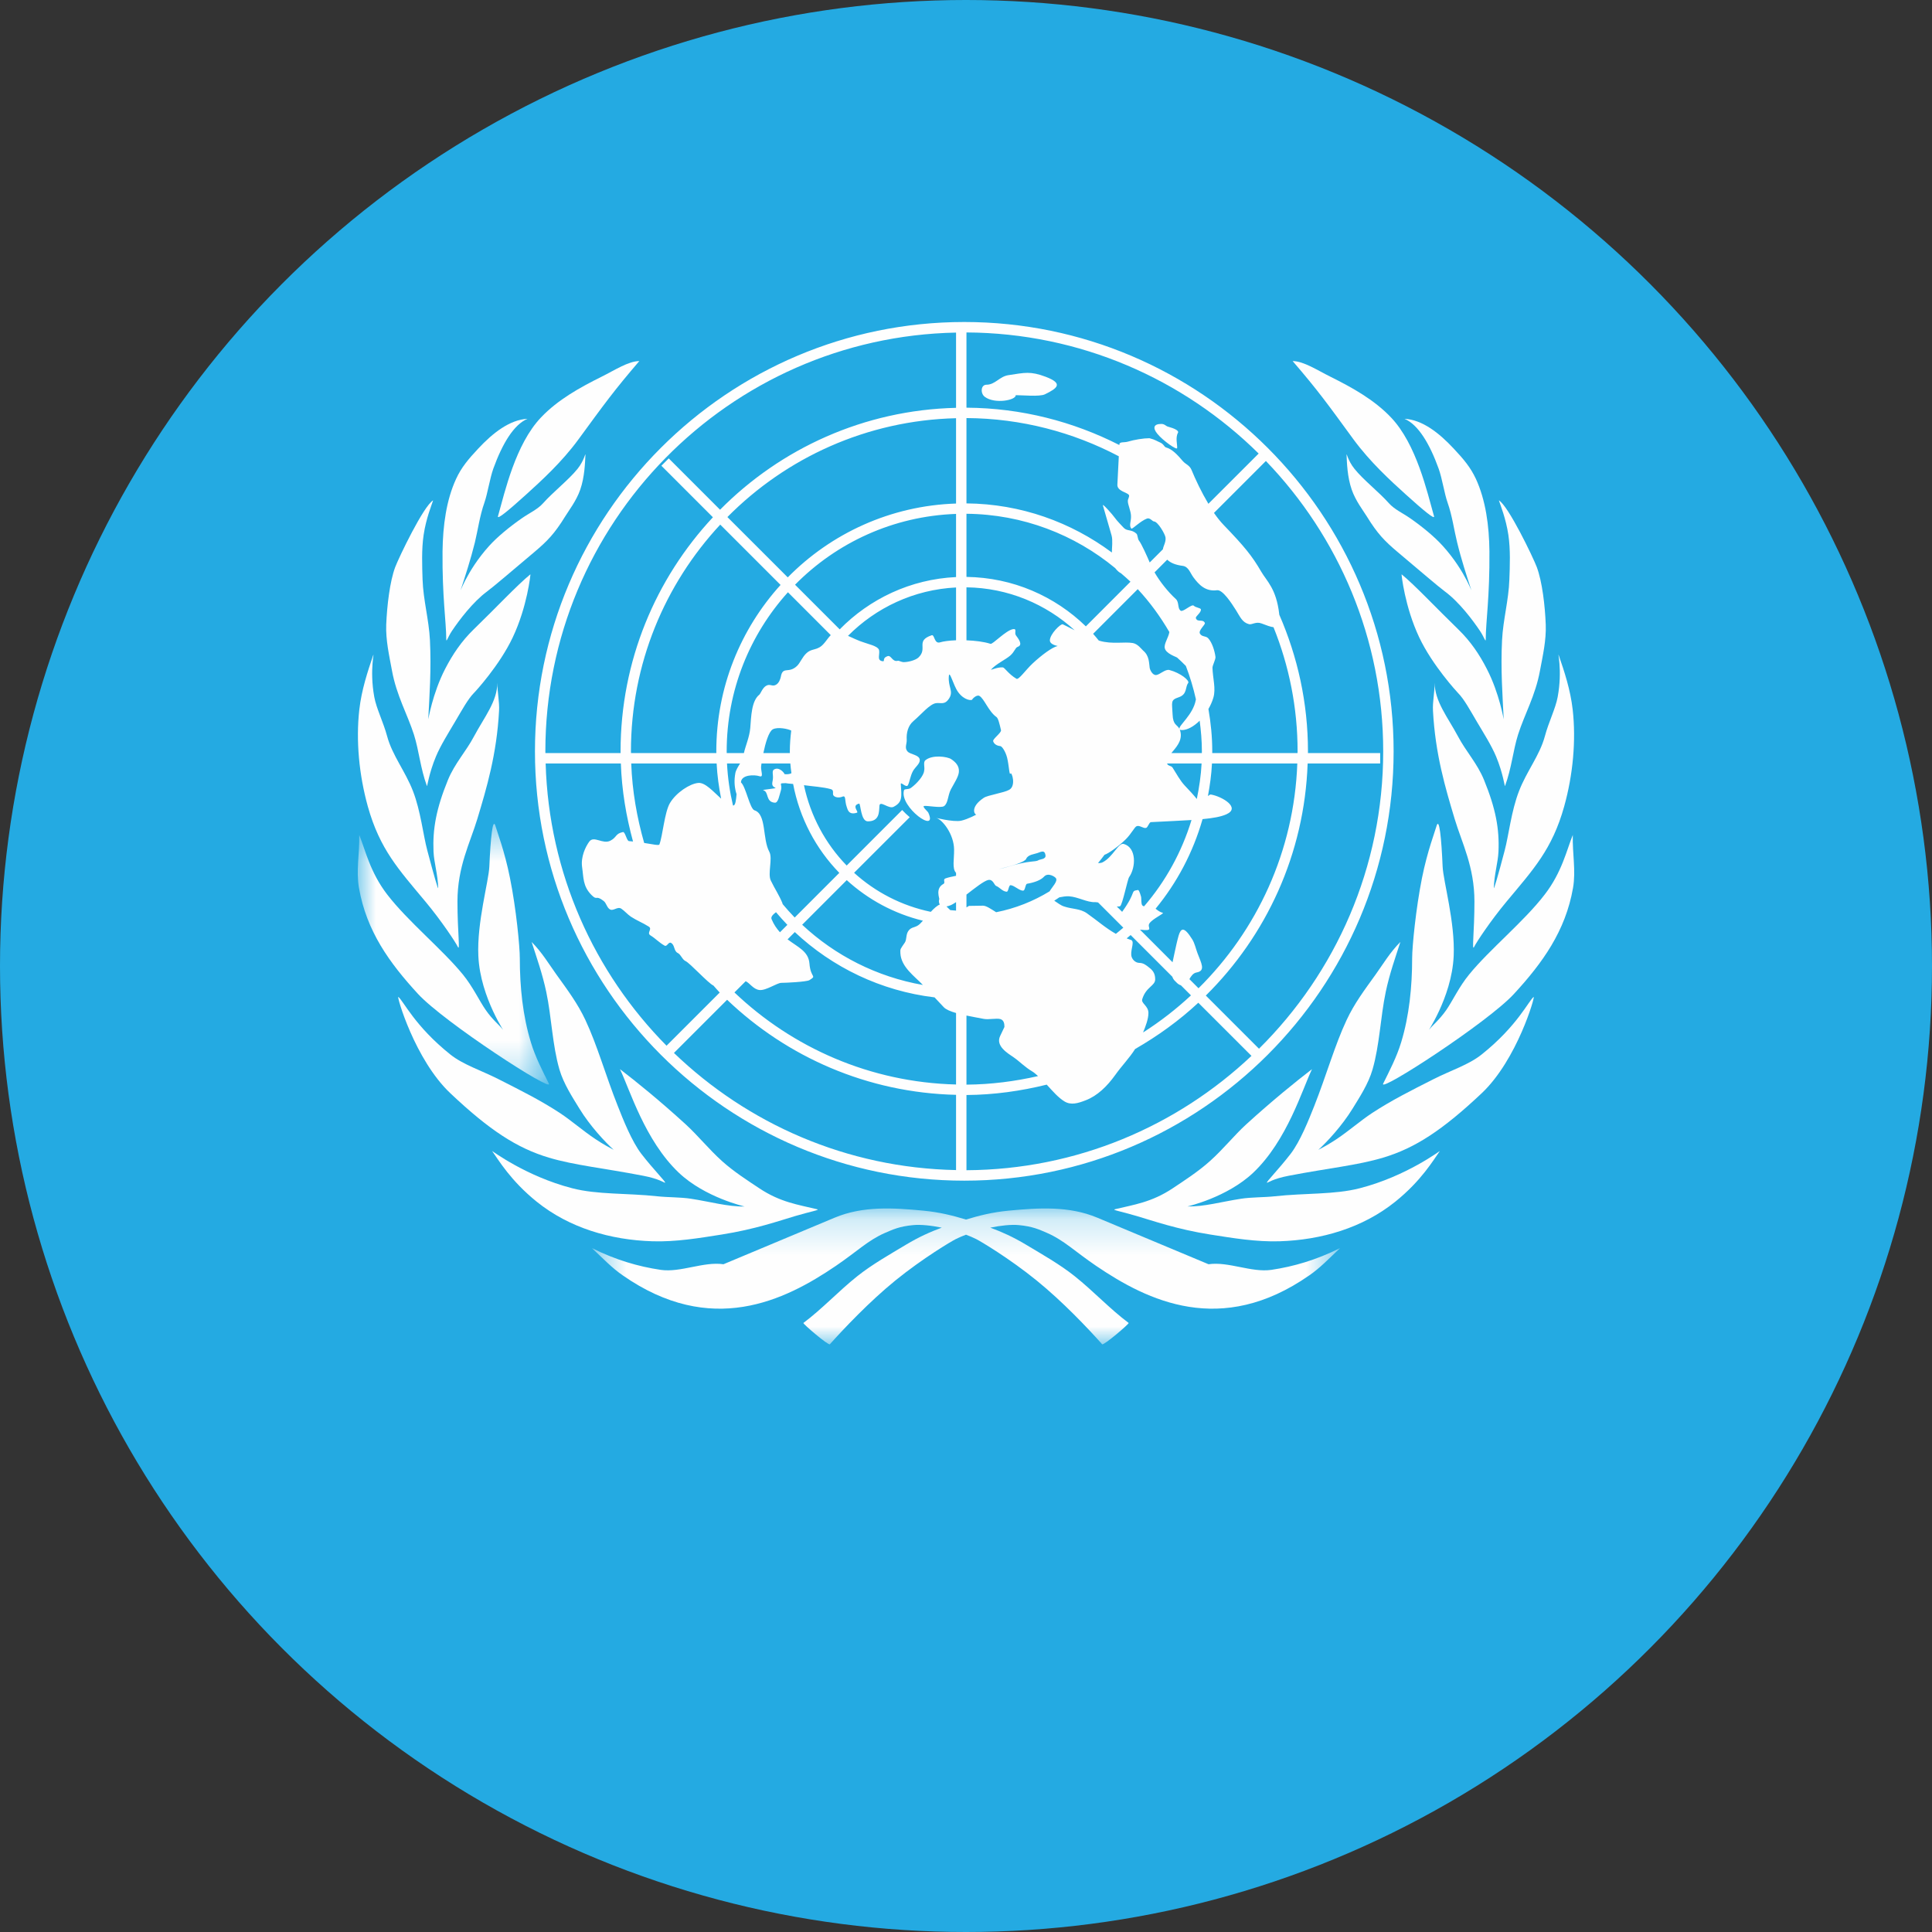 <?xml version="1.0" encoding="UTF-8"?>
<svg width="54px" height="54px" viewBox="0 0 54 54" version="1.1" xmlns="http://www.w3.org/2000/svg" xmlns:xlink="http://www.w3.org/1999/xlink">
    <rect x="0" y="0" width="54" height="54" fill="#333333" stroke="none"/>
    <!-- Generator: sketchtool 61.2 (101010) - https://sketch.com -->
    <title>B8349703-4D96-44A4-87C2-E17BDA98E4A7</title>
    <desc>Created with sketchtool.</desc>
    <defs>
        <polygon id="path-1" points="0 0.453 5.345 0.453 5.345 7.739 0 7.739"></polygon>
        <polygon id="path-3" points="0.546 0.203 21.454 0.203 21.454 4 0.546 4"></polygon>
    </defs>
    <g id="Page-1" stroke="none" stroke-width="1" fill="none" fill-rule="evenodd">
        <g id="THE-DIFFERENCE-YOU-MAKE" transform="translate(-306, -4063)">
            <g id="global_campaign" transform="translate(150, 3842)">
                <g id="icon_unwra" transform="translate(156, 221)">
                    <circle id="Oval" fill="#24AAE2" cx="27" cy="27" r="27"></circle>
                    <g id="icon_unwra_alone" transform="translate(10, 9)">
                        <path d="M4.704,4.824 C5.138,4.431 5.707,3.912 6.167,3.282 C6.9,2.281 7.152,1.928 7.869,1.092 C7.559,1.096 7.19,1.343 6.809,1.532 C6.216,1.827 5.594,2.169 5.121,2.668 C4.409,3.416 4.112,4.743 3.919,5.427 C3.885,5.541 4.213,5.268 4.704,4.824" id="Fill-1" fill="#FEFEFE"></path>
                        <path d="M2.628,8.64 C2.833,8.335 3.213,7.828 3.612,7.533 C3.801,7.393 4.325,6.944 4.935,6.43 C5.302,6.12 5.5,5.916 5.798,5.433 C5.896,5.272 6.111,4.997 6.219,4.683 C6.342,4.327 6.352,3.929 6.363,3.715 C6.367,3.632 6.333,3.867 6.143,4.104 C5.898,4.409 5.459,4.751 5.18,5.065 C5.025,5.239 4.795,5.339 4.581,5.489 C4.245,5.723 3.906,6 3.675,6.255 C3.021,6.977 2.814,7.688 2.887,7.458 C3.006,7.091 3.151,6.654 3.274,6.158 C3.358,5.807 3.41,5.415 3.539,5.05 C3.629,4.793 3.69,4.376 3.788,4.1 C4.042,3.397 4.363,2.865 4.744,2.706 C4.245,2.73 3.77,3.106 3.367,3.538 C3.087,3.838 2.897,4.063 2.749,4.383 C2.476,4.972 2.378,5.686 2.369,6.413 C2.358,7.687 2.472,8.38 2.473,8.865 C2.474,8.974 2.515,8.811 2.628,8.64" id="Fill-3" fill="#FEFEFE"></path>
                        <path d="M1.57,11.533 C1.713,11.985 1.747,12.461 1.933,12.971 C1.942,12.995 1.987,12.62 2.184,12.146 C2.316,11.832 2.528,11.496 2.719,11.172 C2.91,10.85 3.078,10.539 3.247,10.368 C3.274,10.343 3.96,9.602 4.33,8.818 C4.738,7.958 4.831,7.046 4.825,7.052 C4.456,7.352 3.846,8.005 3.237,8.594 C2.898,8.924 2.651,9.291 2.443,9.694 C2.085,10.387 1.97,11.129 1.97,11.102 C2.003,10.458 2.058,9.704 2.017,8.893 C1.989,8.324 1.83,7.769 1.811,7.2 C1.799,6.823 1.78,6.351 1.841,5.949 C1.909,5.491 2.064,5.117 2.106,4.985 C1.839,5.14 1.15,6.577 1.046,6.851 C0.895,7.255 0.817,7.929 0.795,8.458 C0.779,8.896 0.88,9.331 0.956,9.744 C1.083,10.442 1.388,10.964 1.57,11.533" id="Fill-5" fill="#FEFEFE"></path>
                        <path d="M1.89,16.199 C2.343,16.743 2.733,17.334 2.794,17.461 C2.869,17.619 2.786,17.054 2.786,16.199 C2.786,15.221 3.139,14.561 3.342,13.888 C3.604,13.018 3.884,12.08 3.949,10.865 C3.963,10.613 3.901,10.361 3.901,10.081 C3.901,10.605 3.53,11.053 3.252,11.576 C3.019,12.015 2.712,12.333 2.52,12.8 C2.193,13.601 2.09,14.168 2.117,14.803 C2.131,15.112 2.237,15.438 2.248,15.816 C2.249,15.89 2.129,15.471 1.944,14.773 C1.829,14.349 1.759,13.669 1.543,13.112 C1.327,12.553 0.966,12.116 0.821,11.58 C0.713,11.178 0.519,10.803 0.461,10.479 C0.321,9.712 0.481,9.167 0.428,9.322 C0.28,9.759 0.106,10.278 0.043,10.834 C-0.055,11.701 0.036,12.66 0.281,13.541 C0.617,14.74 1.142,15.301 1.89,16.199" id="Fill-7" fill="#FEFEFE"></path>
                        <g id="Group-11" transform="translate(0, 13.574)">
                            <mask id="mask-2" fill="white">
                                <use xlink:href="#path-1"></use>
                            </mask>
                            <g id="Clip-10"></g>
                            <path d="M5.341,7.713 C5.171,7.371 4.962,6.972 4.838,6.558 C4.612,5.82 4.529,5.008 4.529,4.208 C4.529,3.882 4.427,2.821 4.254,1.966 C4.105,1.212 3.884,0.644 3.853,0.527 C3.771,0.229 3.711,0.871 3.677,1.649 C3.659,2.06 3.327,3.209 3.37,4.144 C3.423,5.339 4.189,6.383 4.039,6.185 C3.966,6.087 3.763,5.926 3.577,5.657 C3.39,5.388 3.22,5.01 2.936,4.662 C2.362,3.959 1.401,3.18 0.821,2.426 C0.342,1.801 0.21,1.18 0.041,0.763 C0.052,1.287 -0.051,1.758 0.033,2.24 C0.242,3.451 0.889,4.343 1.682,5.205 C2.412,5.998 5.475,7.986 5.341,7.713" id="Fill-9" fill="#FEFEFE" mask="url(#mask-2)"></path>
                        </g>
                        <path d="M5.342,23.357 C6.062,23.571 6.859,23.647 7.979,23.863 C8.419,23.947 8.568,24.062 8.589,24.057 C8.624,24.045 8.275,23.701 7.927,23.252 C7.658,22.901 7.421,22.302 7.268,21.915 C6.922,21.044 6.696,20.219 6.36,19.505 C6.145,19.048 5.866,18.674 5.548,18.233 C5.341,17.944 5.145,17.614 4.859,17.328 C5.002,17.771 5.16,18.215 5.268,18.724 C5.418,19.432 5.437,20.209 5.638,20.898 C5.756,21.297 6.001,21.669 6.191,21.98 C6.496,22.479 6.917,22.923 7.152,23.138 C7.035,23.076 6.861,22.984 6.644,22.839 C6.289,22.603 5.976,22.325 5.654,22.112 C5.115,21.758 4.571,21.486 3.921,21.157 C3.449,20.918 2.946,20.759 2.589,20.475 C1.591,19.679 1.271,18.966 1.133,18.864 C1.081,18.824 1.594,20.62 2.588,21.557 C3.679,22.588 4.447,23.089 5.342,23.357" id="Fill-12" fill="#FEFEFE"></path>
                        <path d="M8.377,24.437 C7.523,24.344 6.698,24.395 5.994,24.212 C4.688,23.876 3.741,23.152 3.756,23.173 C3.938,23.427 4.273,24.001 5.001,24.588 C5.914,25.323 7.067,25.658 8.234,25.694 C8.889,25.715 9.548,25.604 10.169,25.506 C11.104,25.359 11.777,25.122 12.233,24.987 C12.689,24.853 12.923,24.82 12.838,24.799 C12.311,24.671 11.813,24.606 11.224,24.214 C10.906,24.002 10.506,23.746 10.18,23.452 C9.811,23.119 9.513,22.745 9.168,22.428 C8.432,21.756 7.788,21.235 7.328,20.883 C7.603,21.451 8.022,22.872 8.969,23.774 C9.706,24.474 10.817,24.722 10.812,24.722 C10.337,24.729 9.863,24.59 9.311,24.505 C9.023,24.46 8.66,24.468 8.377,24.437" id="Fill-14" fill="#FEFEFE"></path>
                        <path d="M29.296,4.824 C29.788,5.268 30.116,5.541 30.081,5.427 C29.887,4.743 29.591,3.416 28.879,2.668 C28.406,2.169 27.783,1.827 27.191,1.532 C26.81,1.343 26.44,1.096 26.13,1.092 C26.849,1.928 27.1,2.281 27.831,3.282 C28.294,3.912 28.861,4.431 29.296,4.824" id="Fill-16" fill="#FEFEFE"></path>
                        <path d="M30.211,4.1 C30.31,4.376 30.37,4.793 30.461,5.05 C30.59,5.415 30.64,5.807 30.727,6.158 C30.848,6.654 30.993,7.091 31.112,7.458 C31.186,7.688 30.978,6.977 30.323,6.255 C30.092,6 29.757,5.724 29.42,5.489 C29.205,5.339 28.975,5.239 28.82,5.065 C28.541,4.751 28.101,4.409 27.858,4.104 C27.667,3.867 27.633,3.632 27.637,3.715 C27.646,3.929 27.657,4.327 27.78,4.683 C27.888,4.997 28.103,5.272 28.202,5.433 C28.5,5.916 28.697,6.12 29.065,6.43 C29.675,6.944 30.198,7.393 30.387,7.533 C30.786,7.828 31.166,8.335 31.37,8.64 C31.484,8.811 31.527,8.974 31.527,8.865 C31.528,8.38 31.64,7.687 31.63,6.413 C31.623,5.686 31.523,4.972 31.251,4.383 C31.101,4.063 30.913,3.838 30.631,3.538 C30.229,3.106 29.755,2.73 29.256,2.706 C29.636,2.865 29.958,3.397 30.211,4.1" id="Fill-18" fill="#FEFEFE"></path>
                        <path d="M32.187,7.2 C32.169,7.769 32.011,8.324 31.983,8.893 C31.941,9.704 31.998,10.458 32.029,11.102 C32.03,11.129 31.915,10.387 31.556,9.694 C31.35,9.291 31.102,8.924 30.762,8.594 C30.154,8.005 29.543,7.352 29.175,7.052 C29.169,7.046 29.262,7.958 29.669,8.818 C30.041,9.602 30.727,10.343 30.751,10.368 C30.922,10.539 31.089,10.85 31.279,11.172 C31.471,11.496 31.685,11.832 31.817,12.146 C32.013,12.62 32.057,12.995 32.065,12.971 C32.253,12.461 32.288,11.985 32.43,11.533 C32.611,10.964 32.916,10.442 33.043,9.744 C33.12,9.331 33.221,8.896 33.204,8.458 C33.184,7.929 33.105,7.255 32.954,6.851 C32.851,6.577 32.16,5.14 31.894,4.985 C31.937,5.117 32.09,5.491 32.159,5.949 C32.22,6.351 32.202,6.823 32.187,7.2" id="Fill-20" fill="#FEFEFE"></path>
                        <path d="M33.179,11.58 C33.034,12.116 32.672,12.553 32.457,13.111 C32.24,13.669 32.169,14.349 32.056,14.773 C31.873,15.471 31.749,15.89 31.753,15.816 C31.764,15.438 31.869,15.111 31.883,14.802 C31.911,14.167 31.806,13.601 31.479,12.8 C31.288,12.333 30.981,12.015 30.748,11.576 C30.47,11.053 30.099,10.604 30.099,10.081 C30.099,10.36 30.038,10.613 30.052,10.865 C30.117,12.08 30.397,13.018 30.658,13.888 C30.86,14.561 31.211,15.221 31.211,16.199 C31.211,17.054 31.13,17.619 31.205,17.461 C31.268,17.333 31.656,16.743 32.109,16.199 C32.857,15.301 33.384,14.74 33.719,13.541 C33.965,12.66 34.055,11.701 33.957,10.833 C33.894,10.278 33.721,9.759 33.57,9.322 C33.518,9.167 33.68,9.711 33.538,10.478 C33.479,10.803 33.286,11.178 33.179,11.58" id="Fill-22" fill="#FEFEFE"></path>
                        <path d="M33.96,14.338 C33.79,14.755 33.658,15.376 33.177,16 C32.599,16.755 31.636,17.534 31.064,18.236 C30.779,18.584 30.608,18.962 30.423,19.232 C30.235,19.5 30.036,19.662 29.962,19.759 C29.812,19.957 30.578,18.915 30.631,17.718 C30.673,16.782 30.341,15.633 30.322,15.223 C30.289,14.445 30.229,13.803 30.147,14.101 C30.116,14.219 29.896,14.786 29.745,15.54 C29.574,16.395 29.47,17.456 29.47,17.782 C29.47,18.582 29.388,19.395 29.163,20.133 C29.038,20.547 28.829,20.945 28.66,21.288 C28.524,21.561 31.589,19.573 32.317,18.779 C33.109,17.918 33.757,17.026 33.967,15.815 C34.05,15.332 33.947,14.861 33.96,14.338" id="Fill-24" fill="#FEFEFE"></path>
                        <path d="M31.41,20.475 C31.054,20.76 30.552,20.918 30.079,21.157 C29.428,21.486 28.885,21.759 28.347,22.112 C28.024,22.325 27.71,22.603 27.356,22.84 C27.139,22.985 26.965,23.077 26.848,23.139 C27.082,22.924 27.503,22.479 27.809,21.98 C27.999,21.669 28.245,21.298 28.361,20.898 C28.562,20.209 28.583,19.433 28.732,18.724 C28.839,18.215 28.999,17.771 29.141,17.328 C28.853,17.615 28.66,17.945 28.452,18.234 C28.134,18.675 27.855,19.048 27.64,19.506 C27.305,20.22 27.077,21.044 26.733,21.915 C26.579,22.302 26.342,22.901 26.072,23.252 C25.725,23.701 25.376,24.046 25.413,24.057 C25.432,24.062 25.581,23.947 26.019,23.863 C27.141,23.647 27.94,23.572 28.658,23.357 C29.551,23.09 30.318,22.589 31.412,21.558 C32.407,20.62 32.918,18.825 32.866,18.865 C32.73,18.966 32.41,19.679 31.41,20.475" id="Fill-26" fill="#FEFEFE"></path>
                        <path d="M26.671,20.883 C26.213,21.235 25.568,21.756 24.83,22.428 C24.486,22.744 24.191,23.119 23.819,23.452 C23.494,23.745 23.094,24.002 22.777,24.214 C22.188,24.606 21.69,24.671 21.162,24.799 C21.077,24.82 21.311,24.852 21.767,24.987 C22.223,25.121 22.897,25.359 23.83,25.506 C24.452,25.604 25.112,25.715 25.767,25.694 C26.931,25.657 28.086,25.322 28.998,24.588 C29.728,24.001 30.061,23.427 30.243,23.173 C30.259,23.152 29.312,23.876 28.005,24.212 C27.301,24.394 26.476,24.343 25.623,24.437 C25.341,24.468 24.978,24.46 24.689,24.505 C24.136,24.59 23.663,24.729 23.188,24.721 C23.184,24.721 24.294,24.473 25.032,23.774 C25.979,22.871 26.398,21.45 26.671,20.883" id="Fill-28" fill="#FEFEFE"></path>
                        <g id="Group-32" transform="translate(6, 24.574)">
                            <mask id="mask-4" fill="white">
                                <use xlink:href="#path-3"></use>
                            </mask>
                            <g id="Clip-31"></g>
                            <path d="M19.534,1.919 C18.978,2 18.333,1.68 17.779,1.762 L14.669,0.46 C13.875,0.127 13.018,0.186 12.194,0.264 C11.741,0.306 11.361,0.403 11,0.513 C10.638,0.403 10.258,0.306 9.805,0.264 C8.983,0.186 8.124,0.127 7.33,0.46 L4.221,1.762 C3.668,1.68 3.021,2 2.468,1.919 C1.84,1.826 1.21,1.642 0.546,1.312 C0.865,1.611 1.102,1.863 1.406,2.073 C3.874,3.794 5.928,2.782 7.356,1.812 C7.956,1.405 8.263,1.09 8.741,0.884 C8.958,0.791 9.136,0.704 9.522,0.668 C9.734,0.648 10.022,0.677 10.322,0.739 C10.01,0.854 9.689,0.996 9.322,1.216 C8.879,1.482 8.38,1.764 7.963,2.095 C7.427,2.523 6.98,3.011 6.455,3.403 C6.432,3.422 7.157,4.043 7.195,3.998 C7.594,3.554 8.296,2.81 9.026,2.216 C9.804,1.585 10.601,1.115 10.716,1.058 C10.803,1.014 10.9,0.974 11,0.936 C11.1,0.974 11.197,1.014 11.284,1.058 C11.398,1.115 12.196,1.585 12.974,2.216 C13.706,2.81 14.409,3.554 14.805,3.998 C14.844,4.043 15.569,3.422 15.546,3.403 C15.021,3.011 14.573,2.523 14.037,2.095 C13.622,1.764 13.122,1.482 12.679,1.216 C12.312,0.996 11.991,0.854 11.679,0.739 C11.979,0.677 12.267,0.648 12.478,0.668 C12.862,0.704 13.043,0.791 13.26,0.884 C13.736,1.09 14.044,1.405 14.644,1.812 C16.075,2.782 18.127,3.794 20.595,2.073 C20.9,1.863 21.137,1.611 21.454,1.312 C20.789,1.642 20.161,1.826 19.534,1.919" id="Fill-30" fill="#FEFEFE" mask="url(#mask-4)"></path>
                        </g>
                        <path d="M16.722,0.296 L16.722,2.399 C14.147,2.46 11.818,3.537 10.126,5.247 L8.691,3.812 L8.486,4.018 L9.926,5.458 C8.326,7.174 7.345,9.474 7.345,12 C7.345,12.016 7.346,12.033 7.346,12.049 L5.244,12.049 C5.244,12.033 5.243,12.016 5.243,12 C5.243,5.62 10.371,0.42 16.722,0.296 L16.722,0.296 Z M20.038,8.617 C19.891,8.543 19.771,8.478 19.705,8.45 C19.649,8.425 19.343,8.723 19.344,8.902 C19.346,8.993 19.475,9.038 19.563,9.056 C19.415,9.086 19.122,9.303 18.87,9.536 C18.66,9.732 18.474,10.011 18.409,9.971 C18.182,9.836 18.08,9.656 18.027,9.653 C17.866,9.644 17.677,9.743 17.702,9.713 C17.844,9.555 18.099,9.44 18.231,9.328 C18.363,9.215 18.372,9.106 18.444,9.08 C18.605,9.024 18.459,8.846 18.394,8.756 C18.345,8.686 18.433,8.566 18.318,8.584 C18.114,8.616 17.747,9.016 17.685,8.995 C17.499,8.935 17.252,8.906 17.013,8.897 L17.013,7.416 C18.178,7.431 19.237,7.886 20.038,8.617 L20.038,8.617 Z M17.013,5.36 C18.59,5.374 20.037,5.943 21.17,6.879 C21.234,6.962 21.284,6.999 21.332,7.023 C21.421,7.101 21.513,7.177 21.597,7.259 L20.35,8.507 C19.484,7.665 18.309,7.141 17.013,7.125 L17.013,5.36 Z M17.013,2.685 C18.549,2.694 19.996,3.082 21.271,3.753 L21.231,4.546 C21.222,4.729 21.512,4.763 21.552,4.834 C21.579,4.876 21.523,4.942 21.523,5.004 C21.523,5.11 21.608,5.275 21.612,5.423 C21.619,5.57 21.546,5.697 21.624,5.775 C21.646,5.798 21.877,5.561 22.058,5.494 C22.14,5.462 22.213,5.574 22.251,5.574 C22.362,5.574 22.564,5.93 22.576,6.02 C22.595,6.15 22.514,6.259 22.503,6.353 L22.135,6.721 C22.067,6.56 21.9,6.188 21.836,6.113 C21.799,6.072 21.797,5.947 21.767,5.919 C21.629,5.787 21.508,5.856 21.41,5.754 C21.35,5.688 21.23,5.571 21.157,5.469 C21.106,5.393 20.806,5.054 20.826,5.125 L21.07,5.97 C21.106,6.1 21.077,6.314 21.077,6.443 C19.938,5.596 18.535,5.083 17.013,5.07 L17.013,2.685 Z M17.013,0.292 C20.192,0.308 23.076,1.598 25.18,3.677 L23.775,5.081 C23.582,4.758 23.417,4.41 23.302,4.131 C23.248,4.003 23.136,3.974 23.065,3.893 C22.911,3.713 22.77,3.556 22.587,3.504 C22.538,3.49 22.53,3.408 22.411,3.361 C22.34,3.333 22.298,3.292 22.128,3.248 C21.965,3.248 21.709,3.289 21.516,3.346 C21.426,3.373 21.293,3.343 21.288,3.416 L21.287,3.439 C20,2.784 18.551,2.404 17.013,2.395 L17.013,0.292 Z M28.661,12 C28.661,15.247 27.332,18.189 25.189,20.312 L23.703,18.826 C25.39,17.158 26.461,14.871 26.549,12.339 L28.576,12.339 L28.576,12.049 L26.557,12.049 C26.557,12.033 26.558,12.016 26.558,12 C26.558,10.641 26.267,9.352 25.756,8.18 C25.756,8.174 25.756,8.17 25.755,8.164 C25.674,7.452 25.403,7.239 25.249,6.974 C24.993,6.532 24.775,6.269 24.208,5.68 C24.112,5.581 24.019,5.463 23.931,5.336 L25.382,3.885 C27.41,5.992 28.661,8.852 28.661,12 L28.661,12 Z M17.013,23.708 L17.013,21.606 C17.786,21.601 18.535,21.494 19.256,21.316 C19.42,21.495 19.581,21.682 19.752,21.785 C19.934,21.896 20.128,21.838 20.347,21.753 C20.675,21.626 20.944,21.362 21.169,21.049 C21.355,20.787 21.571,20.569 21.726,20.321 C22.363,19.954 22.959,19.525 23.493,19.027 L24.979,20.512 C22.895,22.479 20.094,23.692 17.013,23.708 L17.013,23.708 Z M10.528,18.739 L10.842,18.425 C10.957,18.477 11.054,18.65 11.224,18.671 C11.411,18.693 11.715,18.471 11.84,18.471 C11.952,18.471 12.545,18.444 12.624,18.395 C12.844,18.255 12.658,18.353 12.624,17.929 C12.597,17.588 12.302,17.475 12.013,17.255 L12.215,17.052 C13.265,18.037 14.62,18.697 16.121,18.877 L16.38,19.153 C16.441,19.217 16.566,19.269 16.722,19.314 L16.722,21.312 C14.325,21.253 12.15,20.285 10.528,18.739 L10.528,18.739 Z M16.722,23.704 C13.665,23.644 10.893,22.408 8.837,20.43 L10.323,18.944 C11.997,20.543 14.244,21.543 16.722,21.601 L16.722,23.704 Z M11.817,7.349 C10.701,8.58 10.021,10.212 10.021,12 C10.021,12.016 10.021,12.033 10.022,12.049 L7.637,12.049 C7.637,12.033 7.635,12.016 7.635,12 C7.635,9.554 8.584,7.326 10.131,5.663 L11.817,7.349 Z M16.722,5.074 C14.884,5.134 13.224,5.913 12.018,7.138 L10.331,5.452 C11.971,3.795 14.226,2.75 16.722,2.689 L16.722,5.074 Z M16.274,8.954 C16.107,9.004 16.125,8.725 16.039,8.756 C15.577,8.915 15.942,9.121 15.672,9.377 C15.599,9.446 15.413,9.503 15.264,9.507 C15.196,9.508 15.125,9.461 15.095,9.469 C14.936,9.51 14.913,9.303 14.807,9.34 C14.629,9.404 14.769,9.508 14.646,9.477 C14.507,9.443 14.596,9.289 14.571,9.173 C14.557,9.104 14.442,9.056 14.375,9.032 C13.993,8.905 14.083,8.945 13.702,8.772 C14.483,7.985 15.544,7.479 16.722,7.42 L16.722,8.896 C16.534,8.903 16.371,8.924 16.274,8.954 L16.274,8.954 Z M18.682,15.005 C18.732,14.885 18.913,14.874 18.991,14.845 C19.135,14.789 19.201,14.766 19.222,14.905 C19.24,15.019 19.07,15.015 19.032,15.04 C18.932,15.104 18.79,15.035 18.168,15.229 C18.094,15.252 18.004,15.272 17.908,15.291 C18.298,15.203 18.646,15.093 18.682,15.005 L18.682,15.005 Z M23.244,18.367 C23.292,18.283 23.348,18.198 23.444,18.181 C23.706,18.135 23.575,17.92 23.471,17.643 C23.423,17.517 23.393,17.366 23.324,17.256 C23.087,16.875 23.005,16.949 22.943,17.15 C22.903,17.287 22.858,17.498 22.835,17.605 C22.812,17.711 22.79,17.806 22.773,17.895 L21.862,16.983 C21.863,16.983 21.864,16.984 21.866,16.984 C22.278,17.033 22.052,16.929 22.125,16.812 C22.208,16.68 22.558,16.528 22.499,16.513 C22.419,16.495 22.357,16.443 22.299,16.399 C22.897,15.673 23.347,14.823 23.612,13.895 C23.908,13.867 24.121,13.829 24.276,13.761 C24.688,13.578 24.163,13.263 23.846,13.207 C23.825,13.203 23.795,13.222 23.762,13.25 C23.817,12.952 23.86,12.65 23.875,12.339 L26.26,12.339 C26.171,14.792 25.133,17.005 23.499,18.622 L23.244,18.367 Z M21.926,18.928 C22.031,18.581 22.288,18.559 22.288,18.371 C22.288,18.202 22.216,18.118 22.118,18.043 C22.045,17.983 21.959,17.913 21.846,17.913 C21.727,17.913 21.627,17.802 21.619,17.695 C21.604,17.514 21.728,17.296 21.598,17.267 C21.56,17.258 21.527,17.239 21.491,17.228 C21.527,17.196 21.567,17.167 21.602,17.135 L22.767,18.3 C22.783,18.344 22.804,18.384 22.841,18.418 C22.885,18.459 22.921,18.514 23.007,18.54 L23.288,18.821 C22.875,19.206 22.427,19.553 21.949,19.858 C22.02,19.689 22.099,19.477 22.099,19.314 C22.099,19.111 21.889,19.046 21.926,18.928 L21.926,18.928 Z M17.013,19.385 C17.171,19.418 17.34,19.448 17.501,19.479 C17.637,19.504 17.847,19.454 17.958,19.483 C18.065,19.513 18.074,19.623 18.074,19.704 L17.954,19.957 C17.819,20.239 18.172,20.442 18.337,20.556 C18.501,20.67 18.638,20.82 18.853,20.948 C18.908,20.981 18.961,21.03 19.014,21.077 C18.368,21.224 17.701,21.311 17.013,21.316 L17.013,19.385 Z M16.722,16.452 L16.56,16.438 L16.455,16.336 C16.493,16.329 16.535,16.317 16.586,16.295 C16.623,16.278 16.671,16.249 16.722,16.215 L16.722,16.452 Z M22.621,12.339 L23.585,12.339 C23.568,12.678 23.518,13.008 23.451,13.332 C23.371,13.229 23.248,13.098 23.111,12.953 C22.984,12.818 22.881,12.623 22.773,12.454 C22.736,12.398 22.643,12.412 22.621,12.343 C22.621,12.342 22.621,12.34 22.621,12.339 L22.621,12.339 Z M21.978,16.331 C21.958,16.328 21.941,16.321 21.929,16.307 C21.887,16.256 21.908,16.114 21.892,16.059 C21.851,15.918 21.828,15.871 21.802,15.876 C21.578,15.913 21.784,15.905 21.364,16.486 L21.215,16.337 C21.246,16.337 21.278,16.341 21.307,16.328 C21.37,16.3 21.515,15.58 21.559,15.516 C21.754,15.236 21.766,14.691 21.411,14.589 C21.259,14.545 21.112,14.95 20.82,15.101 C20.782,15.12 20.738,15.125 20.69,15.123 C20.753,15.048 20.813,14.97 20.872,14.891 C20.968,14.864 21.254,14.667 21.464,14.46 C21.629,14.296 21.707,14.118 21.77,14.092 C21.856,14.059 21.954,14.162 22.034,14.14 C22.084,14.127 22.118,13.981 22.169,13.979 C22.63,13.955 23,13.939 23.303,13.92 C23.03,14.817 22.576,15.637 21.978,16.331 L21.978,16.331 Z M21.189,17.101 C20.908,16.944 20.66,16.723 20.38,16.527 C20.183,16.389 19.97,16.415 19.736,16.334 C19.65,16.307 19.558,16.234 19.467,16.175 C19.516,16.145 19.561,16.112 19.609,16.081 C19.693,16.065 19.783,16.047 19.879,16.052 C20.125,16.066 20.39,16.228 20.611,16.215 C20.64,16.214 20.665,16.222 20.692,16.224 L21.397,16.929 C21.33,16.989 21.258,17.043 21.189,17.101 L21.189,17.101 Z M22.975,11.392 C22.987,11.4 23.004,11.406 23.034,11.406 C23.18,11.407 23.365,11.309 23.531,11.143 C23.568,11.424 23.593,11.709 23.593,12 C23.593,12.016 23.592,12.033 23.592,12.049 L22.74,12.049 C22.866,11.896 23.035,11.723 23,11.486 C22.994,11.447 22.985,11.417 22.975,11.392 L22.975,11.392 Z M17.621,15.596 C17.757,15.567 17.788,15.74 17.841,15.761 C17.948,15.804 18.011,15.912 18.135,15.924 C18.191,15.929 18.188,15.737 18.248,15.741 C18.357,15.751 18.497,15.903 18.6,15.893 C18.659,15.888 18.654,15.712 18.708,15.701 C18.916,15.666 19.092,15.599 19.18,15.504 C19.292,15.376 19.491,15.506 19.517,15.551 C19.564,15.638 19.41,15.79 19.336,15.913 C18.884,16.19 18.38,16.391 17.843,16.497 C17.701,16.408 17.563,16.312 17.473,16.314 L17.083,16.32 L17.013,16.362 L17.013,16.004 C17.251,15.82 17.504,15.62 17.621,15.596 L17.621,15.596 Z M13.667,15.6 C14.261,16.142 14.99,16.538 15.796,16.734 C15.766,16.767 15.738,16.797 15.712,16.823 C15.586,16.945 15.472,16.89 15.383,17.029 C15.316,17.135 15.347,17.262 15.289,17.347 C15.165,17.532 15.159,17.513 15.166,17.643 C15.187,18.029 15.557,18.28 15.795,18.53 C14.504,18.303 13.34,17.707 12.421,16.847 L13.667,15.6 Z M11.872,16.266 C11.871,16.26 11.874,16.254 11.871,16.249 C11.777,16.017 11.655,15.843 11.544,15.611 C11.451,15.419 11.603,14.994 11.503,14.808 C11.306,14.449 11.428,13.757 11.089,13.649 C10.957,13.608 10.847,12.986 10.71,12.868 C10.717,12.652 11.079,12.646 11.23,12.696 C11.356,12.737 11.258,12.538 11.274,12.416 C11.276,12.397 11.28,12.368 11.284,12.339 L12.09,12.339 C12.096,12.431 12.109,12.52 12.121,12.61 C12.066,12.644 11.986,12.643 11.93,12.638 C11.902,12.573 11.759,12.424 11.628,12.512 C11.571,12.55 11.614,12.662 11.603,12.765 C11.597,12.868 11.535,12.963 11.674,13.02 C11.722,13.041 11.272,13.071 11.334,13.088 C11.499,13.131 11.389,13.416 11.657,13.436 C11.754,13.443 11.785,13.218 11.821,13.112 C11.879,12.943 11.765,12.892 11.883,12.892 C12.002,12.893 11.896,12.879 12.036,12.9 C12.071,12.905 12.119,12.908 12.168,12.912 C12.349,13.867 12.806,14.727 13.459,15.397 L12.212,16.645 C12.094,16.524 11.982,16.396 11.872,16.266 L11.872,16.266 Z M8.005,14.561 C7.802,13.85 7.671,13.109 7.643,12.339 L10.03,12.339 C10.046,12.675 10.093,13.002 10.156,13.323 C9.941,13.131 9.713,12.866 9.517,12.883 C9.28,12.904 8.9,13.153 8.726,13.444 C8.573,13.701 8.523,14.362 8.43,14.604 C8.417,14.637 8.242,14.599 8.005,14.561 L8.005,14.561 Z M10.32,12.339 L10.686,12.339 C10.632,12.423 10.568,12.528 10.554,12.606 C10.516,12.809 10.528,12.979 10.57,13.141 C10.576,13.164 10.581,13.178 10.587,13.196 C10.573,13.358 10.557,13.513 10.496,13.514 C10.493,13.514 10.49,13.512 10.487,13.512 C10.398,13.132 10.34,12.741 10.32,12.339 L10.32,12.339 Z M13.22,8.752 C13.12,8.854 13.036,9.013 12.917,9.086 C12.773,9.173 12.671,9.14 12.548,9.25 C12.42,9.365 12.368,9.528 12.275,9.615 C12.04,9.838 11.878,9.61 11.824,9.917 C11.814,9.967 11.777,10.094 11.686,10.141 C11.576,10.201 11.522,10.097 11.404,10.174 C11.31,10.233 11.258,10.388 11.224,10.416 C11.002,10.592 10.996,11.032 10.97,11.349 C10.947,11.604 10.84,11.837 10.792,12.049 L10.312,12.049 C10.312,12.033 10.311,12.016 10.311,12 C10.311,10.292 10.96,8.733 12.023,7.554 L13.22,8.752 Z M13.47,8.591 L12.222,7.343 C13.377,6.171 14.964,5.425 16.722,5.364 L16.722,7.129 C15.451,7.189 14.306,7.738 13.47,8.591 L13.47,8.591 Z M12.077,12.049 L11.336,12.049 C11.393,11.775 11.485,11.452 11.598,11.386 C11.732,11.31 12.027,11.372 12.115,11.42 C12.092,11.61 12.076,11.803 12.076,12 C12.076,12.016 12.077,12.033 12.077,12.049 L12.077,12.049 Z M11.8,17.057 C11.711,16.958 11.629,16.844 11.566,16.691 C11.538,16.622 11.609,16.559 11.689,16.496 C11.793,16.616 11.896,16.736 12.007,16.85 L11.8,17.057 Z M22.624,6.643 C22.717,6.733 22.856,6.79 23.056,6.816 C23.22,6.837 23.262,7.008 23.355,7.135 C23.51,7.345 23.695,7.54 24.017,7.497 C24.175,7.477 24.423,7.86 24.544,8.052 C24.668,8.252 24.724,8.397 24.91,8.446 C24.993,8.468 25.104,8.365 25.261,8.426 C25.405,8.482 25.514,8.521 25.595,8.531 C26.028,9.604 26.268,10.774 26.268,12 C26.268,12.016 26.267,12.033 26.266,12.049 L23.882,12.049 C23.882,12.033 23.883,12.016 23.883,12 C23.883,11.596 23.843,11.202 23.776,10.817 C23.831,10.72 23.88,10.616 23.913,10.503 C23.99,10.248 23.897,9.959 23.889,9.663 C23.889,9.595 23.981,9.428 23.973,9.361 C23.952,9.198 23.882,8.962 23.771,8.842 C23.701,8.765 23.596,8.809 23.539,8.71 C23.486,8.621 23.696,8.458 23.676,8.411 C23.62,8.289 23.463,8.407 23.425,8.276 C23.409,8.227 23.58,8.122 23.565,8.031 C23.557,7.991 23.417,7.983 23.367,7.93 C23.312,7.872 23.072,8.11 23.004,8.071 C22.905,8.013 22.965,7.835 22.865,7.743 C22.636,7.533 22.417,7.253 22.27,6.998 L22.624,6.643 Z M20.553,8.715 L21.8,7.467 C22.139,7.83 22.432,8.234 22.684,8.666 C22.659,8.823 22.531,8.991 22.555,9.112 C22.586,9.273 22.878,9.357 22.905,9.383 C22.975,9.447 23.061,9.526 23.145,9.613 C23.261,9.914 23.354,10.225 23.426,10.545 C23.424,10.554 23.423,10.564 23.421,10.573 C23.345,10.976 22.945,11.275 22.965,11.371 C22.9,11.243 22.786,11.278 22.774,10.965 C22.761,10.625 22.707,10.568 22.942,10.49 C23.192,10.408 23.122,10.203 23.209,10.092 C23.262,10.026 22.998,9.809 22.686,9.727 C22.566,9.696 22.415,9.864 22.309,9.867 C22.201,9.869 22.14,9.705 22.135,9.674 C22.113,9.536 22.129,9.33 21.95,9.183 C21.907,9.145 21.802,8.997 21.662,8.973 C21.426,8.932 21.085,9.012 20.736,8.911 C20.727,8.909 20.718,8.905 20.71,8.902 C20.658,8.84 20.608,8.775 20.553,8.715 L20.553,8.715 Z M17.957,11.853 C18.006,11.858 18.102,11.997 18.149,12.177 C18.205,12.409 18.209,12.687 18.245,12.62 C18.276,12.564 18.409,12.962 18.208,13.075 C18.06,13.16 17.61,13.224 17.499,13.298 C17.1,13.564 17.246,13.773 17.283,13.765 C17.329,13.754 17.046,13.898 16.872,13.937 C16.645,13.991 16.067,13.835 16.17,13.862 C16.34,13.908 16.663,14.313 16.667,14.745 C16.671,15.008 16.606,15.28 16.722,15.396 L16.722,15.479 C16.612,15.5 16.509,15.523 16.428,15.551 C16.342,15.58 16.434,15.671 16.371,15.705 C16.129,15.834 16.269,16.116 16.252,16.139 C16.24,16.157 16.234,16.228 16.268,16.281 C16.19,16.313 16.103,16.393 16.016,16.486 C15.202,16.317 14.466,15.934 13.872,15.395 L15.427,13.841 C15.351,13.778 15.283,13.711 15.216,13.64 L13.665,15.192 C13.073,14.583 12.653,13.808 12.471,12.946 C12.738,12.983 13.007,12.996 13.225,13.058 C13.32,13.085 13.263,13.181 13.292,13.228 C13.336,13.293 13.454,13.305 13.543,13.268 C13.655,13.22 13.601,13.374 13.668,13.559 C13.693,13.628 13.72,13.789 13.952,13.715 C14.016,13.696 13.785,13.517 14.012,13.461 C14.057,13.449 14.055,13.957 14.255,13.957 C14.582,13.957 14.569,13.702 14.58,13.525 C14.592,13.359 14.839,13.62 14.974,13.552 C15.231,13.422 15.2,13.27 15.178,12.918 C15.171,12.832 15.33,13.035 15.377,12.946 C15.426,12.854 15.44,12.693 15.519,12.549 C15.582,12.437 15.716,12.346 15.708,12.24 C15.7,12.096 15.447,12.09 15.369,12.007 C15.272,11.902 15.351,11.793 15.343,11.675 C15.331,11.491 15.377,11.281 15.535,11.15 C15.74,10.978 15.984,10.677 16.164,10.653 C16.305,10.636 16.41,10.713 16.534,10.512 C16.654,10.314 16.496,10.198 16.52,9.904 C16.536,9.702 16.646,10.163 16.781,10.345 C16.954,10.582 17.169,10.588 17.177,10.548 C17.182,10.527 17.303,10.409 17.374,10.451 C17.509,10.526 17.631,10.887 17.851,11.041 C17.901,11.075 17.939,11.24 17.978,11.408 C17.996,11.478 17.741,11.655 17.759,11.717 C17.784,11.799 17.865,11.845 17.957,11.853 L17.957,11.853 Z M5.251,12.339 L7.353,12.339 C7.379,13.092 7.502,13.82 7.693,14.52 C7.655,14.516 7.618,14.512 7.579,14.509 C7.518,14.505 7.473,14.243 7.412,14.256 C7.194,14.301 7.245,14.402 7.061,14.497 C6.845,14.609 6.599,14.345 6.469,14.525 C6.367,14.665 6.229,14.945 6.27,15.237 C6.313,15.529 6.287,15.769 6.533,16.016 C6.702,16.186 6.642,16.003 6.87,16.181 C6.949,16.24 6.952,16.349 7.038,16.411 C7.138,16.484 7.257,16.324 7.367,16.399 C7.46,16.462 7.537,16.556 7.633,16.621 C7.793,16.727 7.96,16.789 8.132,16.898 C8.246,16.969 8.064,17.072 8.181,17.145 C8.323,17.231 8.425,17.348 8.578,17.432 C8.645,17.467 8.683,17.318 8.753,17.353 C8.867,17.411 8.826,17.578 8.944,17.637 C9.036,17.682 9.066,17.819 9.16,17.862 C9.287,17.919 9.797,18.485 9.941,18.547 C10,18.611 10.055,18.68 10.116,18.742 L8.63,20.228 C6.611,18.186 5.339,15.409 5.251,12.339 L5.251,12.339 Z M16.951,24 C23.568,24 28.952,18.616 28.952,12 C28.952,5.383 23.568,0 16.951,0 C10.335,0 4.952,5.383 4.952,12 C4.952,18.616 10.335,24 16.951,24 L16.951,24 Z" id="Fill-33" fill="#FEFEFE"></path>
                        <path d="M19.23,1.532 C18.799,1.369 18.645,1.416 18.191,1.485 C17.936,1.52 17.817,1.753 17.573,1.753 C17.41,1.753 17.398,1.998 17.526,2.092 C17.806,2.301 18.401,2.185 18.39,2.045 C18.576,2.045 19.055,2.092 19.204,2.022 C19.567,1.846 19.718,1.719 19.23,1.532" id="Fill-35" fill="#FEFEFE"></path>
                        <path d="M22.901,3.526 C22.912,3.429 22.847,3.236 22.925,3.095 C22.957,3.038 22.83,2.974 22.645,2.925 C22.583,2.908 22.554,2.849 22.459,2.849 C22.24,2.849 22.217,2.962 22.346,3.122 C22.512,3.326 22.896,3.587 22.901,3.526" id="Fill-37" fill="#FEFEFE"></path>
                        <path d="M16.584,12.217 C16.476,12.146 16.055,12.087 15.863,12.251 C15.797,12.306 15.855,12.453 15.83,12.543 C15.819,12.684 15.626,12.903 15.461,13.022 C15.386,13.077 15.281,13.038 15.266,13.09 C15.132,13.556 16.227,14.337 15.947,13.715 C15.932,13.68 15.76,13.539 15.832,13.527 C15.914,13.513 16.303,13.591 16.387,13.531 C16.502,13.449 16.488,13.24 16.576,13.066 C16.661,12.904 16.788,12.718 16.801,12.581 C16.819,12.405 16.7,12.294 16.584,12.217" id="Fill-39" fill="#FEFEFE"></path>
                    </g>
                </g>
            </g>
        </g>
    </g>
</svg>